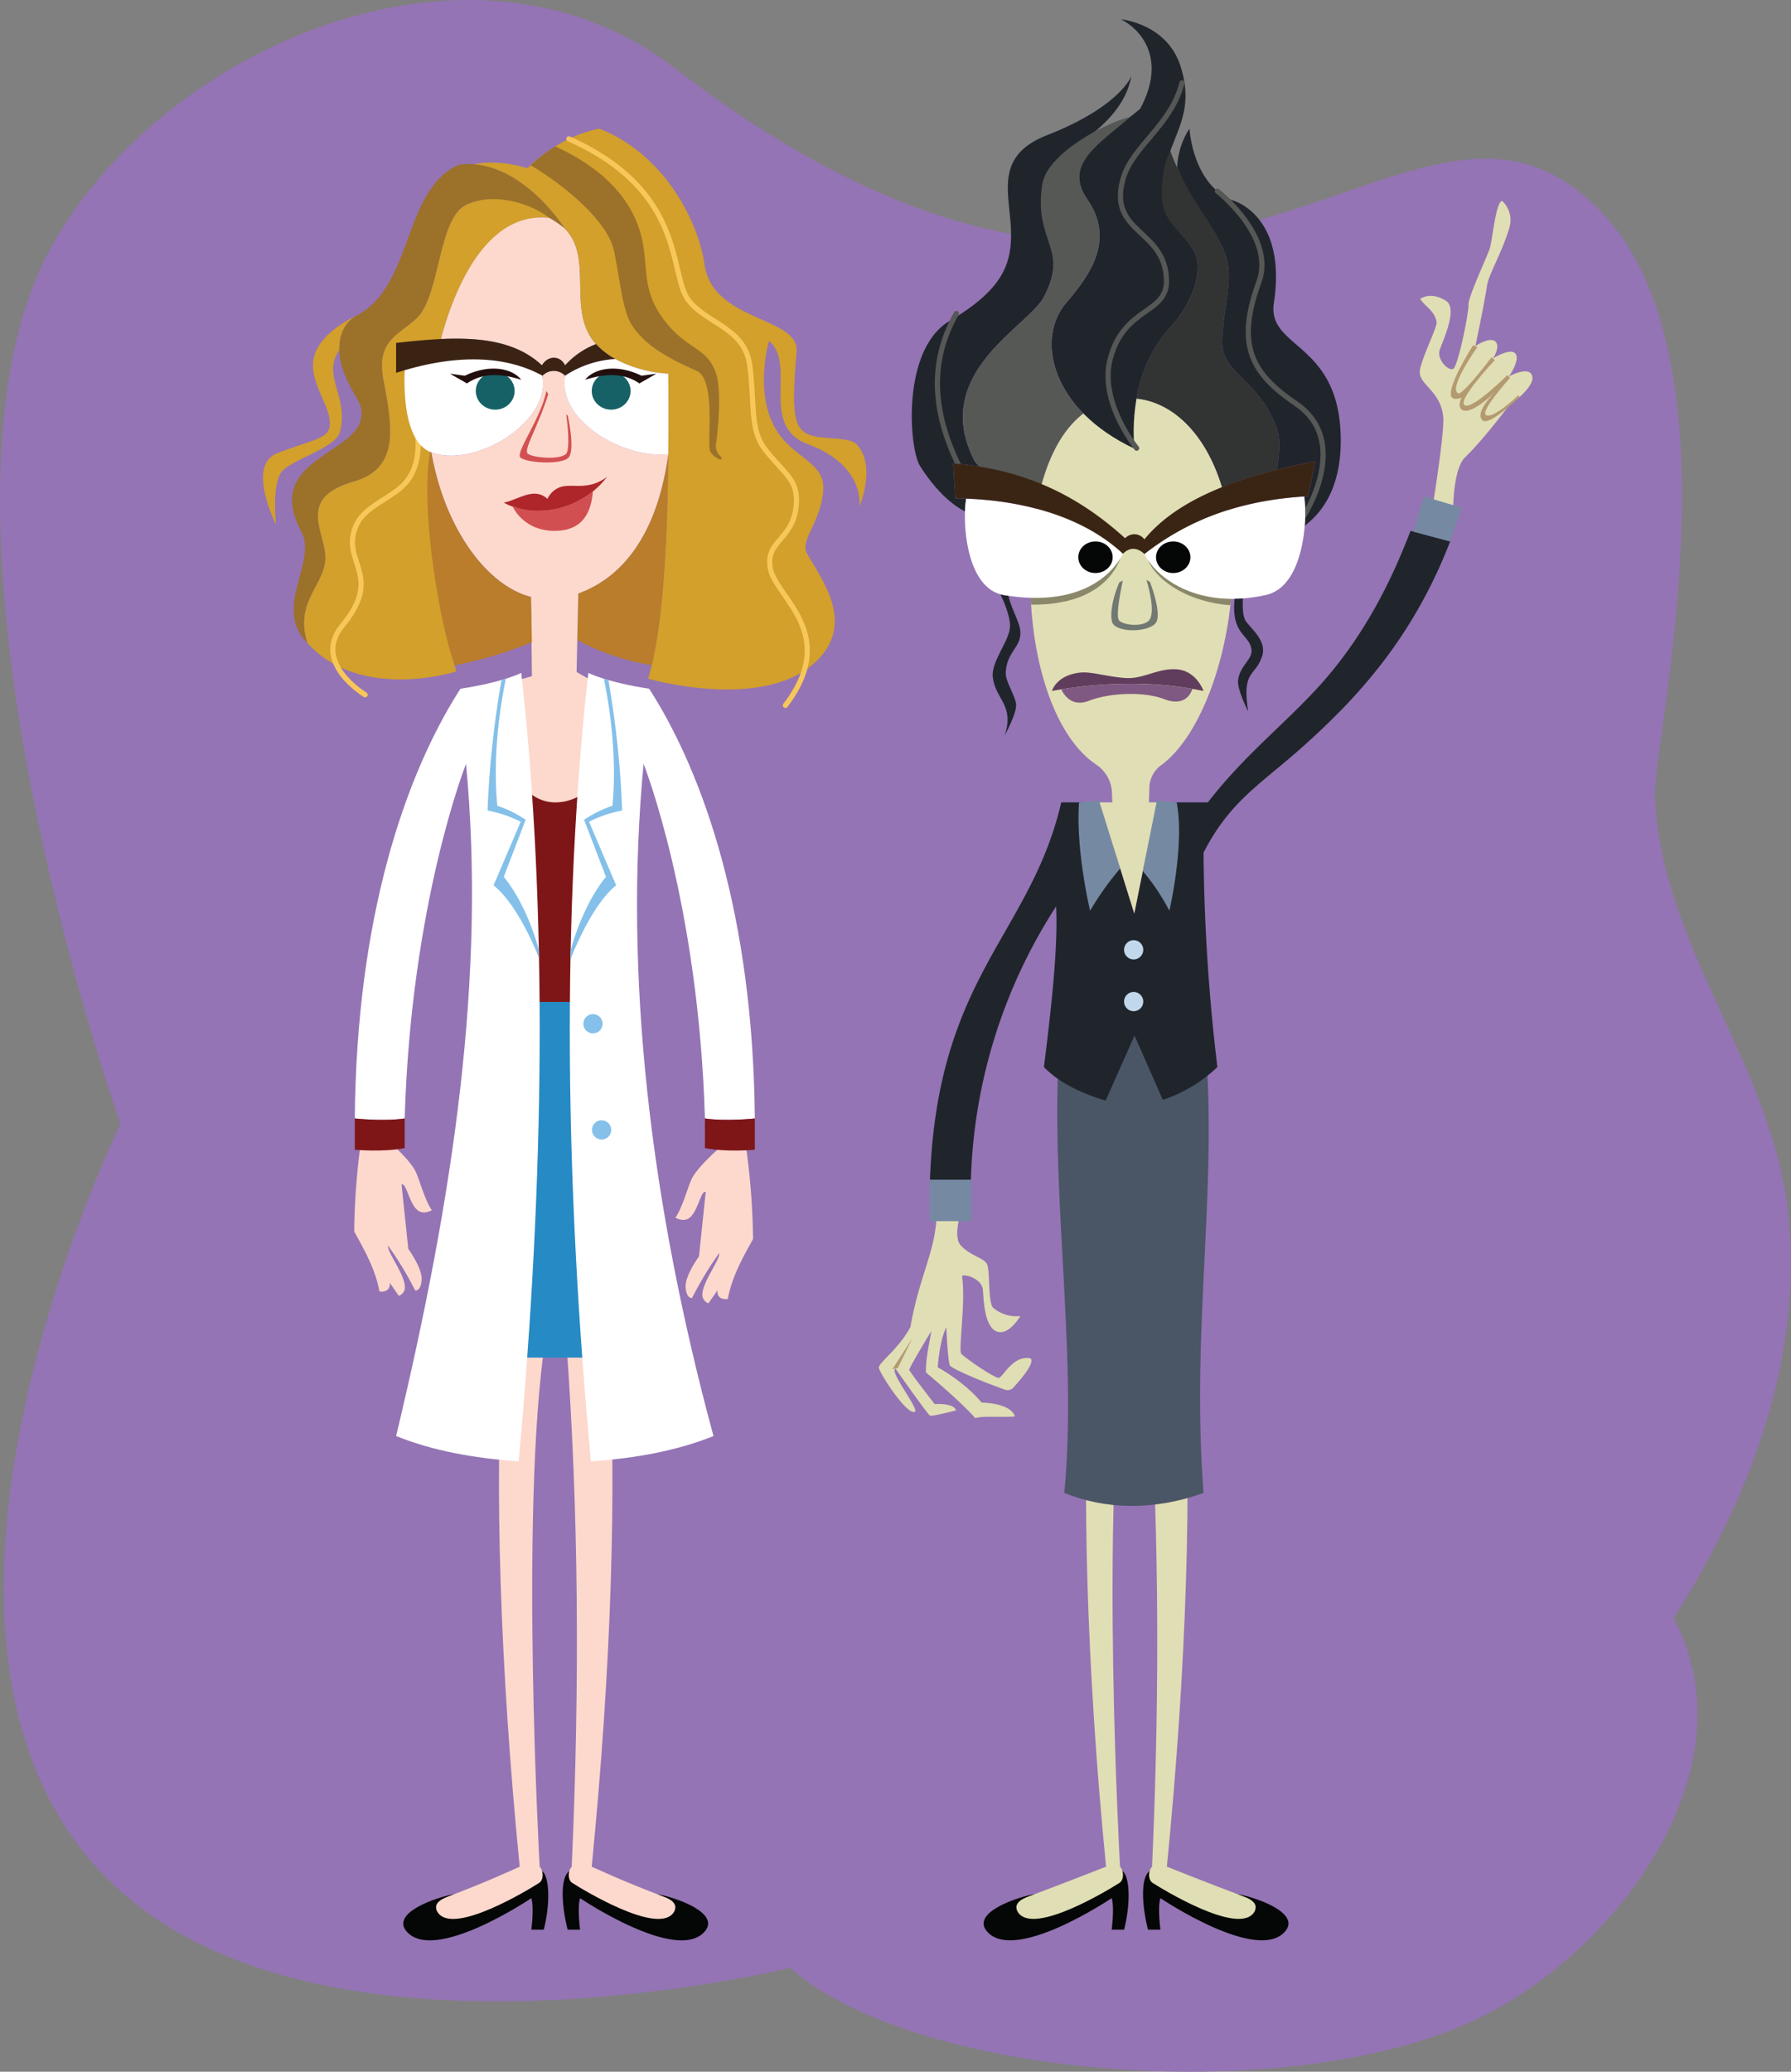 <svg xmlns="http://www.w3.org/2000/svg" xmlns:xlink="http://www.w3.org/1999/xlink" width="640" height="740" viewBox="0 0 640 740"><rect x="0" y="0" width="640" height="740" fill="#808080" stroke="none"/><defs><symbol id="Anita-2" data-name="Anita" viewBox="0 0 175.149 524.845"><path d="M81.015,504.786s-26,18.996-30.352,11.839c-1.573-2.587,4.298-4.933,5.025-5.213-6.109,1.111-18.307,5.554-14.109,10.715,7.851,9.652,36.312-9.5,36.312-9.5.875,2.688,0,9.125,0,9.125h3.625C83.638,513.046,82.925,506.069,81.015,504.786Z" fill="#050606"/><path d="M80.318,503.502s-5.803-103,1.574-152.25l-12.25,1.25c-2.545,40.248-.803,93.607,4.873,151,0,0-9.561,4.438-21.035,8.75-1.217.457-4.39,1.786-2.817,4.373,4.352,7.158,27.193-6.943,29.491-8.417C81.513,507.335,81.469,504.745,80.318,503.502Z" fill="#fdd9cd"/><path d="M88.92,504.786s26,18.996,30.352,11.839c1.573-2.587-4.298-4.933-5.025-5.213,6.109,1.111,18.307,5.554,14.109,10.715-7.851,9.652-36.312-9.5-36.312-9.5-.875,2.688,0,9.125,0,9.125h-3.625C86.296,513.046,86.615,506.301,88.92,504.786Z" fill="#050606"/><path d="M89.617,503.502c2.373-52.747,2.012-103.61-1.574-152.25l12.25,1.25c2.545,40.248.803,93.607-4.873,151,0,0,9.561,4.438,21.035,8.75,1.217.457,4.39,1.786,2.817,4.373-4.352,7.158-27.193-6.943-29.491-8.417C88.421,507.335,88.465,504.745,89.617,503.502Z" fill="#fdd9cd"/><path d="M132.271,295.503s-6.171,5.332-7.824,8.764c-1.254,2.604-2.472,7.818-4.722,11.234,2.118,1.08,3.581.718,4.669-.527,2.102-2.406,2.805-7.425,4.122-6.931L126.558,326.71s-4.125,5.625-3.875,9,1.872,3.039,1.872,3.039a98.734,98.734,0,0,1,7.878-12.998c.359,1.889-5.156,8.618-4.885,12.368a2.658,2.658,0,0,0,1.76,2.174l2.625-3.75c-.251,3.071,3,2.5,3,2.5,1.134-6.281,4.234-11.824,7.326-17.37a205.902,205.902,0,0,0-1.909-25.706Z" fill="#fdd9cd"/><path d="M36.464,293.336s6.171,5.332,7.824,8.764c1.254,2.604,2.472,7.818,4.722,11.234-2.118,1.08-3.581.718-4.669-.527-2.102-2.406-2.805-7.425-4.122-6.931L42.177,324.543s4.125,5.625,3.875,9-1.872,3.039-1.872,3.039A98.736,98.736,0,0,0,36.302,323.585c-.359,1.889,5.156,8.618,4.885,12.368a2.658,2.658,0,0,1-1.76,2.174l-2.625-3.75c.251,3.071-3,2.5-3,2.5-1.134-6.281-4.234-11.824-7.326-17.37A205.901,205.901,0,0,1,28.385,293.801Z" fill="#fdd9cd"/><rect x="74.515" y="193.002" width="19.377" height="60" fill="#7e1618"/><rect x="74.515" y="253.002" width="19.377" height="103.031" fill="#268ac5"/><path d="M22.308,87.918C25.093,77.435,16.94,71.94,22.174,64.058c-.071-4.146,1.391-8.15,5.569-10.218-9.35,4.583-13.201,9.638-13.237,14.58-.052,7.003,6.298,13.78,4.636,18.666-.946,2.784-5.537,3.368-14.87,6.868s-.464,20.798-.464,20.798S2.547,104.941,4.975,100.085C6.975,96.085,21.002,92.836,22.308,87.918Z" fill="#d2a02b"/><path d="M56.975,10.418C40.647,17.416,43.642,45.085,27.743,53.84c-6.333,3.135-6.448,10.714-4.399,16.501,1.597,4.51,4.538,8.264,5.048,10.411,3.25,13.667-29.417,13.5-17.25,36,4.691,8.675-8.25,22,1.5,32,.077.087.16.164.237.25-3.785-12.276,5.096-16.583,5.263-24.75-.167-7.667-8.403-17.236,8.167-22,13.333-3.833,11.333-15.5,8.667-29.5-2.172-11.401,4.333-12.833,9.667-17.833,6.793-6.368,6.167-29,14.333-32.833,12.132-5.695,27.629,5.896,28.546,6.8.112.096.173.15.173.15S74.558,8.168,56.975,10.418Z" fill="#9c712a"/><path d="M87.693,29.035s-.051-.045-.129-.113C87.642,28.99,87.693,29.035,87.693,29.035Z" fill="#fdd9cd"/><path d="M87.632,28.941l-.03-.047Z" fill="#fdd9cd"/><path d="M87.693,29.035l-.021-.032Z" fill="#fdd9cd"/><path d="M87.236,28.349l.009.013Z" fill="#fdd9cd"/><path d="M58.975,22.085c-8.167,3.833-7.541,26.465-14.333,32.833-5.333,5-11.838,6.433-9.667,17.833,2.667,14,4.667,25.667-8.667,29.5-16.57,4.764-8.333,14.333-8.167,22-.167,8.167-9.048,12.474-5.263,24.75-.078-.086-.16-.162-.237-.25,15.5,17.5,43.5,8.5,43.5,8.5-8.25-27.5-10.3-60.331-4.25-97.25C57.148,41.3,67.134,24.227,83.105,25.861,78.142,21.918,67.401,18.13,58.975,22.085Z" fill="#d2a02b"/><path d="M87.521,28.885l-0-0a32.658,32.658,0,0,0-4.416-3.024C66.951,24.127,57.101,41.471,51.892,60.002c-.053.321-.093.636-.145.956,11.459-.521,21.914.752,29.228,7.627,1.729-2.958,5.323-2.896,6.718,0a23.4,23.4,0,0,1,8.989-6.16C87.917,52.852,96.242,37.479,87.521,28.885Z" fill="#fdd9cd"/><path d="M172.243,91.403c-1.868-1.91-7.976-1.436-11.601-2.151-6.368-1.257-7.5-4.572-5.75-24.5.92-10.472-24.378-8.552-26.75-25.5C126.403,26.829,116.349,7.25,97.599,0,87.601,1.964,80.179,8.133,76.75,11.502c0,0-7.784-2.748-15.517-1.179,15.402,1.164,26.461,18.713,26.461,18.713s-.061-.055-.172-.15c8.82,8.692.193,24.321,9.454,33.866,7.73,7.968,20.667,8.25,20.667,8.25.475,51.03-1.852,74.813-5.842,88.356,0,0,32.812,9.481,48.342-4.606,12.531-11.367,1.594-24.619-2.25-31.75-2.075-3.85,4.091-9.024,4.75-18.25.5-7-6.398-8.864-11.5-14.562-9.625-10.75-4.25-28.688-4.25-28.688,8.25,6.938-3.188,24.75,11.5,30,16.528,6.182,14.75,18,14.75,18S178.207,97.499,172.243,91.403Z" fill="#d2a02b"/><path d="M116.538,127.163c.579-9.071.959-19.82,1.099-32.578-.012.005-.026.007-.038.012-3.348,23.753-13.785,35.629-26.079,40.063l-.29,13.499a69.043,69.043,0,0,0,21.604,7.283C114.433,148.702,115.698,139.736,116.538,127.163Z" fill="#b97d2b"/><path d="M44.142,83.252c2.172,10.206.112,15.65-2.25,18.75-3.711,4.87-12.118,7.025-14.75,12.75-5,10.875,8.25,14.25-4.125,29.25-8.867,10.748,6.625,20,6.625,20" fill="none" stroke="#f7c759" stroke-linecap="round" stroke-miterlimit="10" stroke-width="1.5"/><path d="M41.267,68.002S39.166,89.754,48.526,93.657c12.733,5.31,36.741-9.362,32.241-23.281C64.517,59.877,41.267,68.002,41.267,68.002Z" fill="#fff"/><path d="M117.639,94.332C104.38,95.673,85.393,84.422,87.693,71.585a4.516,4.516,0,0,0-6.552,0,8.859,8.859,0,0,1,.118,1.173c.002.019.001.038.003.057.024.252.029.503.036.755.005.173.014.346.011.519-.004.233-.022.465-.04.697-.014.176-.026.352-.048.528-.032.266-.078.53-.128.794-.022.114-.043.228-.068.342C78.512,88.035,59.78,97.984,48.854,93.775,52.975,117.002,65.688,132.592,77.785,135.678l.279,22.948-5.586,1.585,5.64,32.79c6.544,4.646,13.454.453,13.454.453l3.719-33.624L91.031,157.424l.49-22.764C103.86,130.209,114.332,118.265,117.639,94.332Z" fill="#fdd9cd"/><path d="M77.785,135.678c-6.031-1.538-12.145-6.016-17.338-13.241-5.253-7.193-9.506-16.937-11.585-28.618l-.01-.045c-.075-.029-.154-.052-.229-.082-.061-.021-.098-.035-.098-.035-3.121,16.821,3.312,52.478,7.226,61.818a121.795,121.795,0,0,0,22.312-6.684Z" fill="#b97d2b"/><path d="M96.975,62.752c-.104-.107-.194-.219-.293-.327A23.4,23.4,0,0,0,87.693,68.585c-1.395-2.896-4.989-2.958-6.718,0-10.038-9.436-25.983-8.329-42.333-6.5v8.667c16.11-5.172,30.875-5.5,42.5.833a4.536,4.536,0,0,1,6.552,0A29.092,29.092,0,0,1,102.246,66.756l-.01-.011A23.019,23.019,0,0,1,96.975,62.752Z" fill="#3a2313"/><path d="M117.642,71.002a36.949,36.949,0,0,1-15.518-4.324c.037.021.074.046.111.067l.01.011A30.064,30.064,0,0,0,87.693,71.585C85.393,84.422,104.38,95.673,117.639,94.332,117.716,87.194,117.72,79.445,117.642,71.002Z" fill="#fff"/><ellipse cx="67.404" cy="76.002" rx="5.638" ry="5.417" fill="#166166"/><path d="M54.267,71.002l4.938,2.812c4.688-3.229,10.188-2.812,15.75-1.062-2.375-3.137-8.896-4.812-16.375-1.167Z" fill="#230e0e"/><ellipse cx="101.066" cy="76.002" rx="5.638" ry="5.417" fill="#166166"/><path d="M114.204,71.002l-4.938,2.812c-4.688-3.229-10.188-2.812-15.75-1.062,2.375-3.137,8.896-4.812,16.375-1.167Z" fill="#230e0e"/><path d="M88.002,82.752l.473.417s2.167,9.554.333,12-13.027,1.629-14.167,0C73.475,93.502,80.699,83.842,82.264,76.002l.542.926C79.718,86.792,75.46,93.119,76.892,94.191c1.75,1.311,10.578,1.907,11.361-.439C89.225,90.835,88.002,82.752,88.002,82.752Z" fill="#d35052"/><path d="M99.892,100.877c-7.625,9.92-21.137,12.32-30,7.475,4.34-.855,8.741-4.674,12.688-1.084a6.442,6.442,0,0,1,3.572-3.362C89.513,102.595,94.239,105.114,99.892,100.877Z" fill="#ae262a"/><path d="M82.978,106.659l-.343.071c.076.072.156.128.23.208C82.865,106.938,82.901,106.832,82.978,106.659Z" fill="#d24f51"/><path d="M72.429,109.33c.9,2.171,4.784,7.657,13.212,7.171,8.688-.5,9.75-7.562,10.141-11.441C88.474,110.766,79.453,112.098,72.429,109.33Z" fill="#d24f51"/><path d="M74.975,157.668c7.66,68.833,6.797,146.333-.76,228.417-12.979-.884-25.007-3.091-35.573-7.333C55.396,308.901,64.748,245.239,58.936,184.031c0,0-15.961,40.054-17.806,102.721-6.118.904-14.488,0-14.488,0,.502-58.047,14.488-99.333,30.667-124.485C69.892,160.335,74.975,157.668,74.975,157.668Z" fill="#fff"/><path d="M26.642,286.752v9.057s8.19.779,14.488-.48v-8.578C35.011,287.655,26.642,286.752,26.642,286.752Z" fill="#7e1618"/><path d="M94.439,157.668c-7.797,69.833-6.746,148.333.76,228.417,12.979-.884,25.007-3.091,35.573-7.333-18.381-67.75-26.107-133.512-20.294-194.721,0,0,15.961,40.054,17.806,102.721,6.118.904,14.488,0,14.488,0-.502-58.047-14.488-99.333-30.667-124.485C99.522,160.335,94.439,157.668,94.439,157.668Z" fill="#fff"/><path d="M142.772,286.752v9.057s-8.19.779-14.488-.48v-8.578C134.403,287.655,142.772,286.752,142.772,286.752Z" fill="#7e1618"/><path d="M69.238,159.735l1.258-.377c-2.359,11.521-3.639,24.46-2.479,36.81a33.676,33.676,0,0,1,8.225,4.059l-6.35,16.524c7.083,8.667,10.189,21.172,10.189,21.172v2.278S74.433,225.21,66.933,219.21l7.875-18.417a35.802,35.802,0,0,0-9.625-3.25A282.582,282.582,0,0,1,69.238,159.735Z" fill="#84c0e9"/><path d="M100.267,159.751l-1.312-.393c2.359,11.521,3.639,24.46,2.479,36.81a33.676,33.676,0,0,0-8.225,4.059l6.35,16.524c-7.083,8.667-10.254,21.308-10.254,21.308l-.053,2.636S95.017,225.21,102.517,219.21l-7.875-18.417a35.802,35.802,0,0,1,9.625-3.25A282.948,282.948,0,0,0,100.267,159.751Z" fill="#84c0e9"/><path d="M129.892,93.657a5.592,5.592,0,0,0,2.582,2.102c.401.178.989-.143.517-.631a4.236,4.236,0,0,1-1.395-4.368c.611-4.777,1.547-15.342-.203-20.175-2.735-7.555-8.791-6.516-15.475-15.833-7.435-10.363-2.674-17.649-8.108-29.167-2.839-6.017-8.813-13.937-22.983-20.43a47.202,47.202,0,0,0-7.145,5.462c7.011,4.005,22.211,15.124,24.233,24.894,1.843,8.908,2.429,17.16,5.189,21.45,4.69,7.29,14.469,11.188,18.79,13.217C131.776,72.943,128.642,91.563,129.892,93.657Z" fill="#9c712a"/><path d="M88.793,2.977c33.947,15.08,29.11,38.873,34.516,46.441,5,7,16.538,8.138,18,19.167,1.464,11.04-.052,18.556,4.417,24.322,5.5,7.097,9.75,8.678,9.083,16.178-.915,10.29-9.167,10.167-7.5,18.5s20.167,18.833,4.333,39.5" fill="none" stroke="#f7c759" stroke-linecap="round" stroke-miterlimit="10" stroke-width="1.5"/><circle cx="95.789" cy="259.315" r="2.792" fill="#84c0e9"/><circle cx="98.289" cy="290.065" r="2.792" fill="#84c0e9"/></symbol><symbol id="Carbonita-2" data-name="Carbonita" viewBox="0 0 189.732 556.502"><path d="M70.71,536.442S44.71,555.439,40.358,548.281c-1.573-2.587,4.298-4.933,5.025-5.213-6.109,1.111-18.307,5.554-14.109,10.715,7.851,9.652,36.312-9.5,36.312-9.5.875,2.688,0,9.125,0,9.125h3.625C73.333,544.702,72.62,537.725,70.71,536.442Z" fill="#050606"/><path d="M70.013,535.158s-5.803-103,1.574-152.25l-10.25,1.25c-2.545,40.248-1.053,93.607,4.623,151,0,0-11.311,4.438-22.785,8.75-1.217.457-4.39,1.786-2.817,4.373,4.352,7.158,27.193-6.943,29.491-8.417C71.208,538.992,71.164,536.401,70.013,535.158Z" fill="#e0deb4"/><path d="M78.615,536.442s26,18.996,30.352,11.839c1.573-2.587-4.298-4.933-5.025-5.213,6.109,1.111,18.307,5.554,14.109,10.715-7.851,9.652-36.312-9.5-36.312-9.5-.875,2.688,0,9.125,0,9.125h-3.625C75.992,544.702,76.31,537.958,78.615,536.442Z" fill="#050606"/><path d="M79.312,535.158c2.373-52.747,2.012-103.61-1.574-152.25l10.75,1.25c2.545,40.248.803,93.607-4.873,151,0,0,11.061,4.438,22.535,8.75,1.217.457,4.39,1.786,2.817,4.373-4.352,7.158-27.193-6.943-29.491-8.417C78.117,538.992,78.161,536.401,79.312,535.158Z" fill="#e0deb4"/><path d="M52.833,290.972c-3.997,45.202,5.132,92.936,1.003,135.936,11.612,4.629,25.326,5.371,40.417,0-3.812-49.815,4.833-90.734,0-135.936Z" fill="#4a5666"/><path d="M154.337,148.189c-5.487,14.366-12.616,28.368-23.14,41.085-10.575,12.779-23.86,22.301-35.685,37.574H80.622l-6.472,32.186-10.066-32.186H52.955C43.962,265.408,17.003,276.908,14.837,336.174H26.718a153.667,153.667,0,0,1,24.74-79.189c.586,11.345-1.256,28.426-3.54,46.548,4.701,4.755,10.975,7.632,17.919,9.708l8.383-18.833L82.439,313.023A41.875,41.875,0,0,0,98.271,303.533a556.263,556.263,0,0,1-4.018-62.125c7.98-15.5,17.083-20.051,29.952-31.72,13.407-12.157,30.465-29.447,41.631-58.432Z" fill="#20252c"/><path d="M64.083,226.348l-5.96.5c-1.016,13.894,3.213,31.394,3.213,31.394a82.509,82.509,0,0,1,8.733-12.251Z" fill="#758aa2"/><path d="M80.622,226.348,76.622,246.738a62.061,62.061,0,0,1,7.715,11.504s4.5-19.333,2.107-31.394Z" fill="#758aa2"/><rect x="14.837" y="336.174" width="11.958" height="12" fill="#758aa2"/><polygon points="158.277 138.237 155.196 148.418 165.837 151.256 169.184 141.471 158.277 138.237" fill="#758aa2"/><path d="M180.92,52.586a7.624,7.624,0,0,1,2.003,8.144c-2.136,7.076-5.902,13.119-6.408,16.555-.774,5.246-3.338,17.356-3.338,17.356s4.182-2.775,5.784-1.306-.681,4.911-.681,4.911,5.044-3.197,6.512-1.398-1.869,6.605-1.869,6.605,5.106-2.826,6.49-.668c2.055,3.204-6.49,9.079-6.49,9.079s-7.61,10.147-12.683,14.953c-3.391,3.212-3.485,13.933-3.485,13.933l-5.666-1.68s3.182-19.985,2.743-24.002c-.801-7.327-6.787-9.124-6.809-12.817-.018-3.071,5.174-13.095,4.893-14.591-.62-3.299-3.291-4.385-4.759-6.637,0,0,2.818-2.357,7.477.534,3.872,2.403-1.764,13.168-1.942,14.723-.302,2.635,2.476,5.437,3.945,5.037s4.673-16.555,4.539-18.691,5.34-13.751,6.141-16.155S179.051,52.987,180.92,52.586Z" fill="#e0deb4"/><path d="M172.499,94.426l1.259.503s-8.655,12.065-5.546,13.416c1.317.573,9.658-10.437,9.658-10.437l.923.839s-10.495,11.111-8.894,12.911c1.857,2.086,12.568-8.6,12.568-8.6l.772.808s-8.841,9.73-6.966,10.792c2.14,1.213,9.375-5.75,9.375-5.75l.342.512s-8.852,8.615-10.779,6.738c-2.375-2.312,3.528-8.038,3.528-8.038s-7.091,6.975-9.555,4.913c-1.349-1.129,0-3.438,0-3.438s-2.212.897-2.91-.125C164.524,106.908,172.499,94.426,172.499,94.426Z" fill="#b49a71"/><path d="M16.67,348.174h6.5s-1.246,4.984.583,6.984c2.667,2.917,6.352,3.552,7.518,5.218s.254,11.432,1.982,12.948a10.508,10.508,0,0,0,7.833,2.333s-3.583,6.167-7.167,4.333-3.485-10.397-3.75-12.167c-.5-3.333-6.144-4.618-6-3.583,1.083,7.792-1.146,21.263-.23,22.347s9.73,7.153,10.896,6.987,4.083-6.667,9.167-5.667c1.474,1.154-2.869,6.202-4.953,8.471a2.293,2.293,0,0,1-2.472.601c-10.276-3.716-15.17-6.188-15.857-6.906-.718-.75-1.135-11.167-1.135-11.167-1.285,2.619-2.07,6.613-2.5,11.583,0,0,7.75,4.167,12.75,10.25,0,0,8.417,0,9.667,4-3.417.333-9.667-.25-11.5.5-3.929-4.565-14.333-13.25-14.333-13.25-.13-3.837,1.167-9.417,1.583-12,0,0-6.5,10.667-6.417,11.25s7.364,9.915,7.364,9.915,5.576-.415,6.219,1.835c0,0-6.917,1.825-7.583,1.496s-10-13.579-10-13.579c-1.917.833,7.114,11.919,5.583,12.5-2.417.917-10.25-11.333-10.417-12.75s5.75-5.417,9.167-11.833C11.587,364.908,15.934,357.777,16.67,348.174Z" fill="#e0deb4"/><polygon points="3.947 391.022 5.476 390.752 9.753 382.075 3.947 391.022" fill="#b49a71"/><circle cx="73.97" cy="269.56" r="2.792" fill="#c1d8ec"/><circle cx="73.97" cy="284.56" r="2.792" fill="#c1d8ec"/><path d="M102.712,158.033c0-29.984-13.943-48.274-30.063-48.274-19.479,0-28.687,22.415-28.687,52.399,0,23.764,7.054,45.733,19.25,53.827a10.253,10.253,0,0,1,4.46,8.003l.095,2.859H64.083l10.066,32.186,6.472-32.186H78.392l.158-4.504a8.132,8.132,0,0,1,3.404-6.264C93.868,207.384,102.712,182.295,102.712,158.033Z" fill="#e0deb4"/><path d="M37.605,166.999c-.461-.068-.921-.135-1.393-.216-.312-.053-.614-.124-.91-.205,1.056,2.209,2.785,6.268,2.785,9.164,0,4.167-5.571,10.2-5.01,14.893.76,6.357,6.426,8.107,3.426,16.857,0,0,3.667-6.583,3.333-9.167s-3.097-6.489-3-9c.238-6.167,4.458-7.255,4.25-11.833C40.956,174.604,38.714,171.495,37.605,166.999Z" fill="#20252c"/><path d="M78.712,162.996l-1.033-.603s2.621,8.221,1.071,11.283c-1.21,2.391-7.125,2.057-8.875.625-1.038-.849-.297-5.7.94-11.724l-1.028.564c-2.546,5.929-2.672,10.681-1.871,11.91,1.834,2.812,10.689,2.423,12.522-.25S78.712,162.996,78.712,162.996Z" fill="#727872"/><path d="M50.253,194.575a124.661,124.661,0,0,1,23.083-2.083A102.605,102.605,0,0,1,94.253,194.575s-2-5.75-7.583-6.25-9.75,2.833-15,2.5-10-1.917-13.167-1.583C51.51,189.978,50.253,194.575,50.253,194.575Z" fill="#603d5d"/><path d="M73.337,192.492a127.334,127.334,0,0,0-20.382,1.605c.746,1.591,3.073,5.264,8.08,3.309,5.968-2.33,16.001-2.706,21.718-.497,5.989,2.314,7.808-1.483,8.274-2.954A113.279,113.279,0,0,0,73.337,192.492Z" fill="#7f5982"/><path d="M74.22,124.394s-2.789-20.905,10.169-34.838c7.271-7.818,9.866-17.435,7.145-22.39-2.929-5.331-8.75-8.184-9.166-15.098-.994-16.525,10.628-21.588,5.205-38.505C83.614,1.21,70.316,0,70.316,0c5.354,2.742,13.521,11.075,5.545,25.925C66.561,33.729,52.614,40.836,60.462,52.068c8.248,11.805.846,22.006-6.073,30.071C45.496,92.505,49.92,112.967,74.22,124.394Z" fill="#20252c"/><path d="M21.587,128.658c2.625.213,5.152.525,7.597.922q-.667-.737-1.347-1.547c-3.298-6.399-3.989-11.931-3.095-16.766C27.342,96.206,44.475,87.012,47.918,80.408c7.419-14.231-2.524-15.751,0-32.5.877-5.823,8.085-10.928,14.688-15.261,4.837-4.116,9.299-8.958,10.731-16.239,0,0-3.213,8.833-24.52,17.167-15.128,5.917-10.98,16.331-10.48,26.999S35.605,78.419,20.503,87.408c-14,8.333-11.7,36.985-8.583,41.917,5.271,8.341,10.329,11.836,13.076,13.232a27.28,27.28,0,0,1,.353-3.702q-1.579-.059-3.137-.072Z" fill="#20252c"/><path d="M28.401,139.013l0-.001c-.564-.037-1.122-.059-1.683-.087C27.279,138.954,27.838,138.976,28.401,139.013Z" fill="#20252c"/><path d="M25.349,138.855c.454.017.913.048,1.37.071-.456-.023-.916-.055-1.37-.071Z" fill="#20252c"/><path d="M59.378,114.169C48.541,103.157,47.771,89.854,54.389,82.139c6.919-8.065,14.321-18.266,6.073-30.071C53.381,41.933,64.494,35.799,72.938,28.266,66.211,29.853,48.81,38.672,47.418,47.908c-2.524,16.749,7.919,18.269.5,32.5-4.568,8.762-33.248,22.083-20.081,47.625,7.408,8.832,13.611,10.976,18.54,10.056C48.812,127.345,53.116,118.945,59.378,114.169Z" fill="#565856"/><path d="M115.67,119.075c-4.667-14.333-16-16.167-16-25.5s3.712-18.399.765-25.833c-3.765-9.5-11.332-17.109-15.822-29.609,0,0-2.715,4.281-2.444,13.359.226,7.572,6.435,10.344,9.364,15.675,2.722,4.954.126,14.571-7.145,22.389C78.609,95.771,75.964,103.369,74.805,109.882c10.69,1.096,20.159,10.314,24.827,25.673a125.627,125.627,0,0,1,15.991-5.077C115.975,127.262,116.741,122.364,115.67,119.075Z" fill="#323333"/><path d="M112.709,139.469l.004.006q1.263-.214,2.562-.399C114.41,139.199,113.55,139.326,112.709,139.469Z" fill="#20252c"/><path d="M114.67,82.139c3.908-25.682-12.083-29.731-12.083-29.731-11.559-4.667-12.414-20.752-12.414-20.752a22.087,22.087,0,0,0-3.577,11.302c4.404,10.113,10.585,16.571,13.839,24.783,2.947,7.435-.765,16.5-.765,25.833s11.333,11.167,16,25.5c1.071,3.289.305,8.187-.047,11.403q5.35-1.344,11.088-2.445l-2.125,10.125c-.374.02-.731.055-1.101.078a40.121,40.121,0,0,1,.146,8.472c3.176-2.471,10.454-8.776,10.454-24.634C134.087,93.242,112.613,95.654,114.67,82.139Z" fill="#20252c"/><path d="M115.31,139.071q3.917-.557,8.173-.834Q119.221,138.509,115.31,139.071Z" fill="#20252c"/><path d="M88.003,18.408c-3.167,12.5-14.54,18.345-17.167,28-4.296,15.789,12.5,14.333,12.667,29.333.108,9.679-12.327,7.481-16.333,22.593-3.333,12.574,7.667,25.907,7.667,25.907" fill="none" stroke="#565856" stroke-linecap="round" stroke-miterlimit="10" stroke-width="1.5"/><path d="M22.503,85.242c-8.408,14.784-6.502,29.821,1.167,45" fill="none" stroke="#565856" stroke-linecap="round" stroke-linejoin="round" stroke-width="1.5"/><path d="M98.271,49.788s16.899,13.12,12.066,26.287c-6.773,18.45-2.096,26.536,10.833,35.333,16.167,11,2.167,32.5,2.167,32.5" fill="none" stroke="#565856" stroke-linecap="round" stroke-miterlimit="10" stroke-width="1.5"/><path d="M70.868,154.827c-11.925-11.02-29.489-15.375-45.519-15.973-1.212,6.785-.019,26.075,10.863,27.929C57.425,170.397,67.411,161.659,70.868,154.827Z" fill="#fff"/><path d="M70.124,156.156l-0-0c-3.461,5.635-11.332,11.905-26.032,11.441q.045.989.107,1.97C61.253,169.737,67.877,162.075,70.124,156.156Z" fill="#8a876a"/><path d="M77.087,154.908c3.489,7.098,15.75,16.25,35.358,11.842,10.634-2.39,12.126-21.066,11.041-28.514C102.892,139.549,88.538,146.028,77.087,154.908Z" fill="#fff"/><path d="M102.046,169.737c.069-.612.13-1.226.188-1.841-12.305-.085-20.532-5.864-24.12-11.229l-.001.001C80.962,163.202,90.548,168.923,102.046,169.737Z" fill="#8a876a"/><ellipse cx="62.884" cy="155.834" rx="4.993" ry="4.577" fill="#050606"/><ellipse cx="85.452" cy="155.834" rx="4.993" ry="4.577" fill="#050606"/><path d="M21.587,128.658l.625,10.125c16.875.125,35.948,4.235,48.656,16.043,3.188-3.25,6.219.082,6.219.082,11.657-9.04,26.306-15.604,47.5-16.75l2.125-10.125c-21.86,4.205-39.935,10.785-49.625,22.625a3.643,3.643,0,0,0-5.595-.321C58.54,138.608,43.259,130.419,21.587,128.658Z" fill="#3a2514"/><path d="M105.674,167.777c-.819.063-1.621.098-2.408.113-1.032,10.339,4.138,10.17,4.887,14.494.529,3.059-3.27,4.588-3.876,9.041-.36,2.645,2.924,9.053,2.924,9.053-1.905-12.203,2.171-9.937,4.093-16.081,1.415-4.523-3.574-8.073-4.873-10.237C105.492,172.61,105.623,169.264,105.674,167.777Z" fill="#20252c"/></symbol></defs><title>character-carbonita-full</title><g id="Carbonita"><path d="M639.067,433.75c-5.867-54.143-45.768-95.623-47.694-149.889-.663-18.685,32.029-154.867-19.168-208.182C502.936,3.544,432,170.858,241.132,24.362,167.669-32.023,57.188,17.913,18.313,88.198c-52.561,95.03,24.732,313.344,24.732,313.344S-66.658,624.144,69.907,693.644c81.722,41.589,212.432,9.241,212.474,9.238C324.786,741.115,456.16,753.705,525.981,722.046c49.661-22.518,101.35-88.94,72.057-144.132C625.627,535.108,644.498,483.876,639.067,433.75Z" fill="#9474b4"/><use id="Anita-4" data-name="Anita" width="175.149" height="524.845" transform="translate(93.98 45.94) scale(1.231 1.233)" xlink:href="#Anita-2"/><use id="Carbonita-4" data-name="Carbonita" width="189.732" height="556.502" transform="translate(314.047 6.896) scale(1.231 1.233)" xlink:href="#Carbonita-2"/></g></svg>